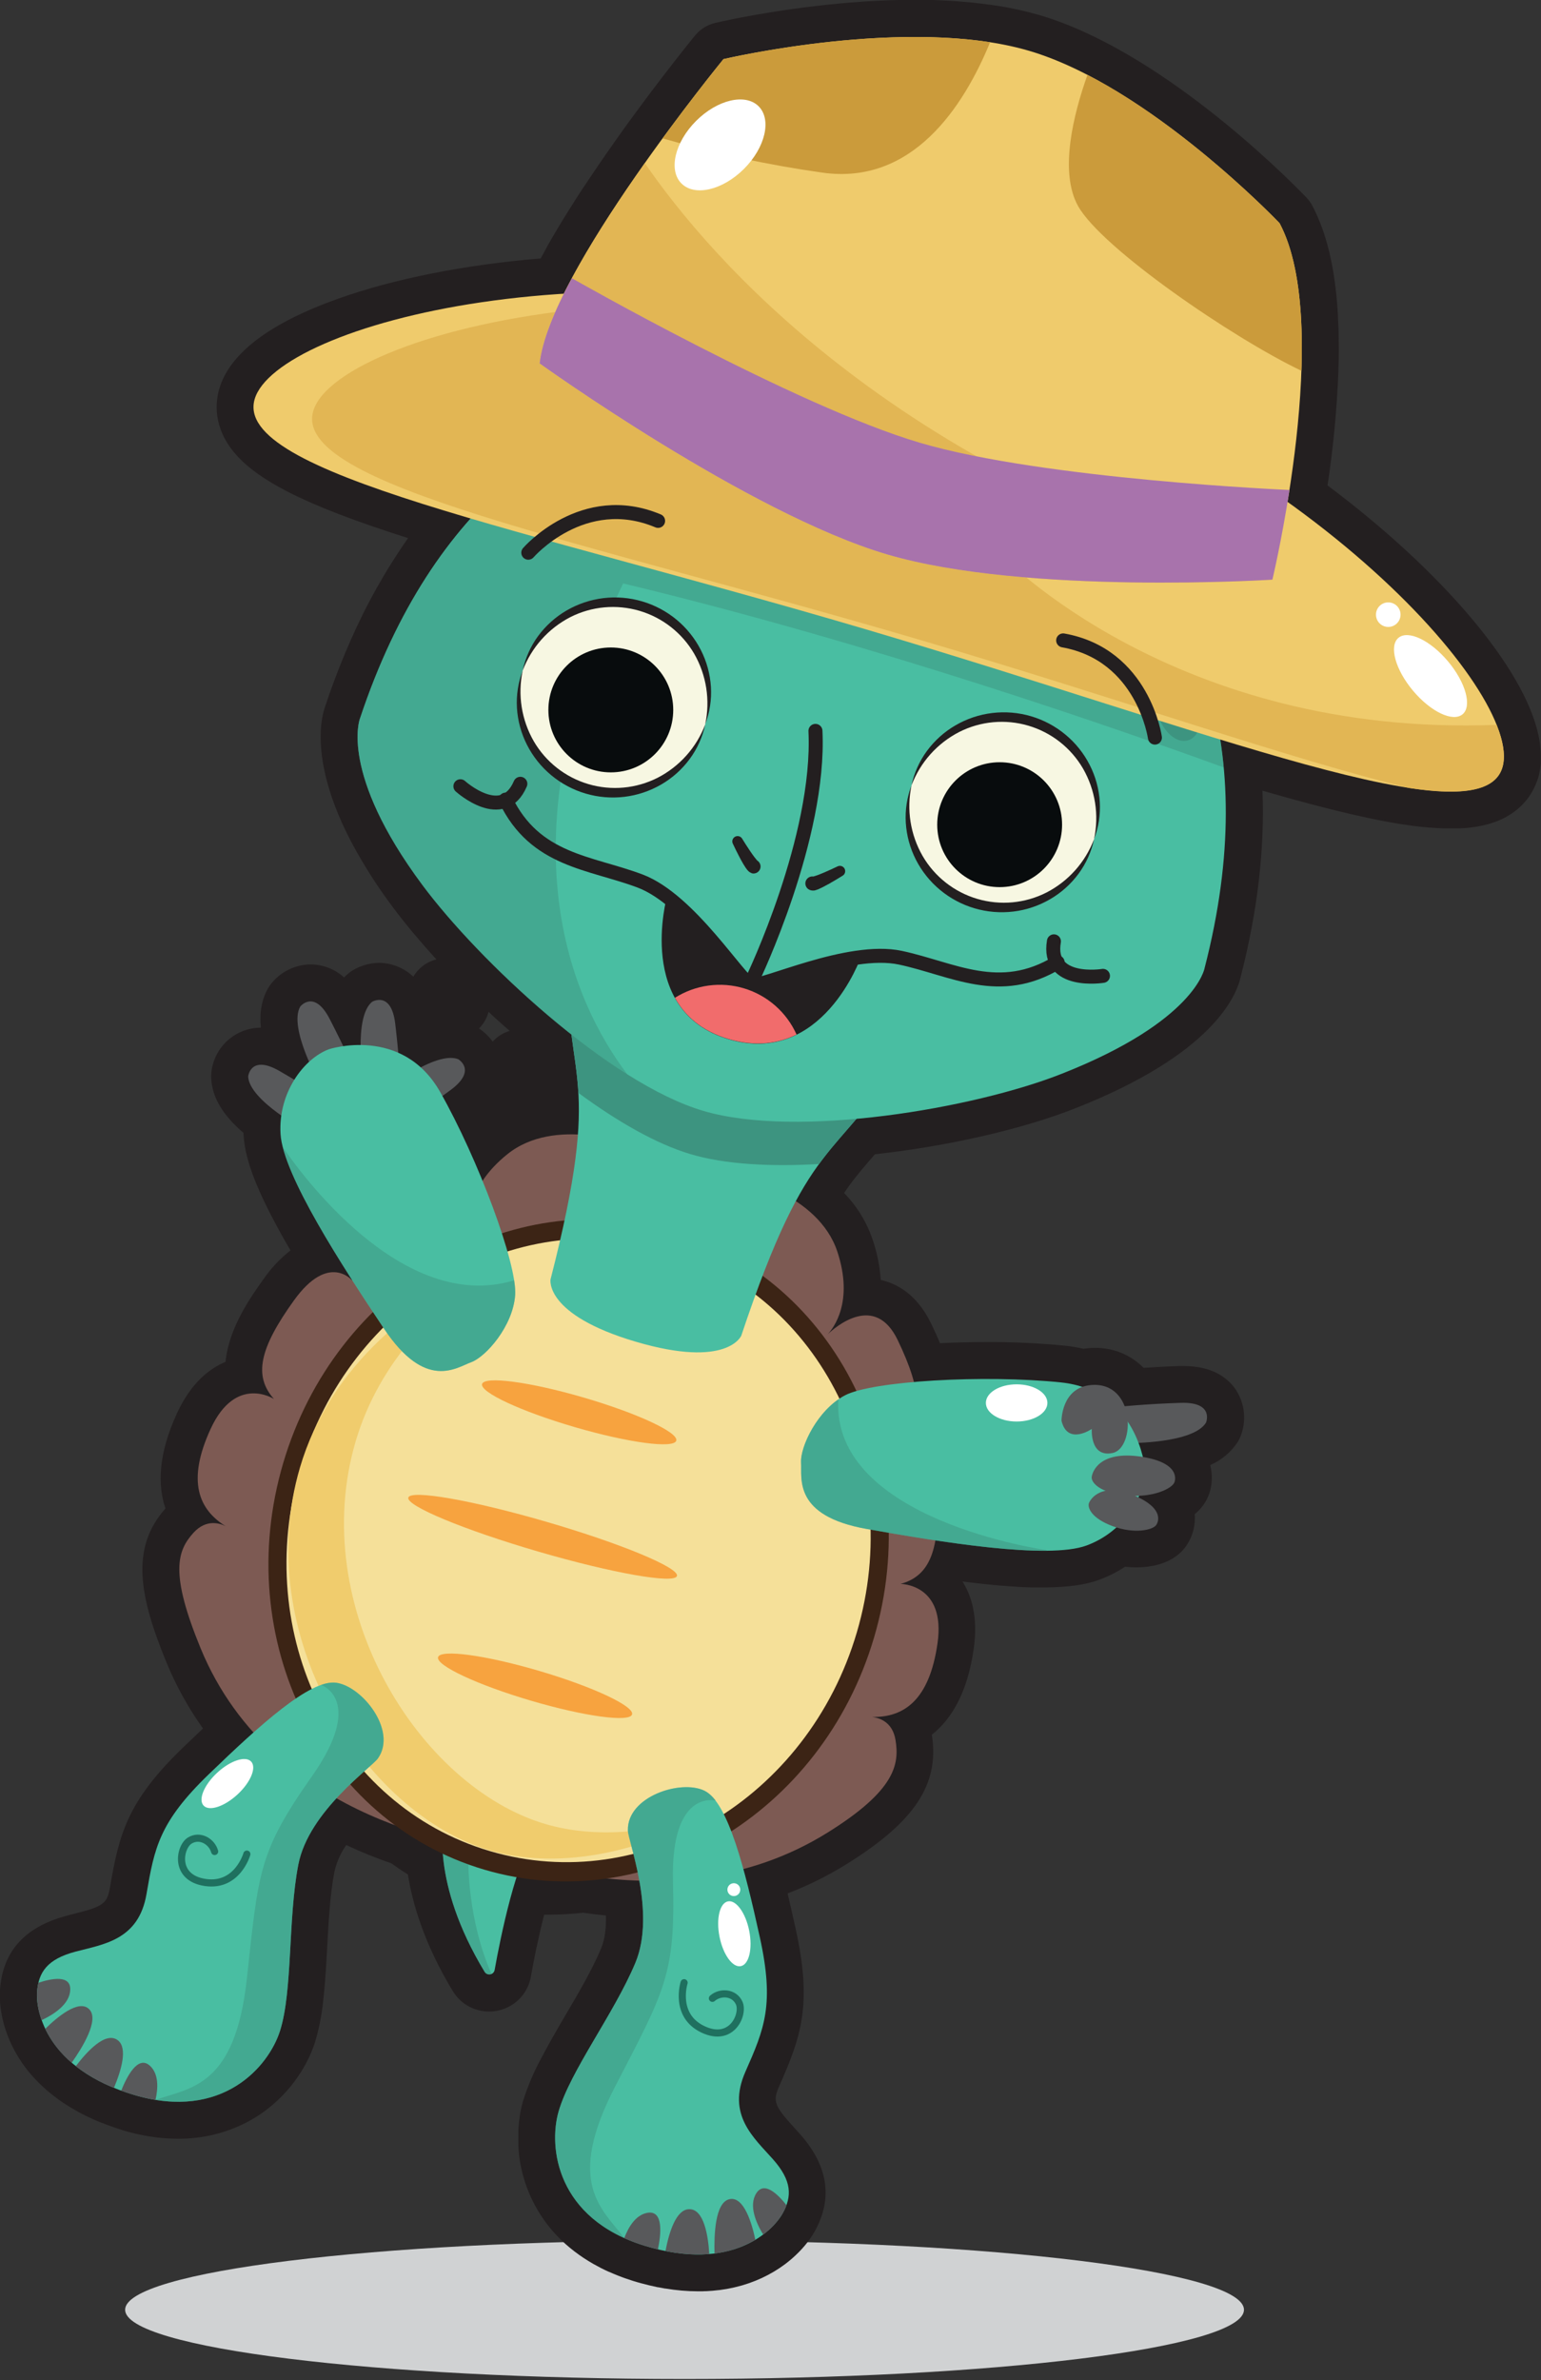 <svg width="625" height="965" viewBox="0 0 625 965" fill="none" xmlns="http://www.w3.org/2000/svg">
<rect x="0" y="0" width="625" height="965" fill="#333333" stroke="none"/>
<g clip-path="url(#clip0_5470_18902)">
<path d="M277.64 964.59C402.948 964.59 504.53 952.023 504.53 936.52C504.53 921.018 402.948 908.45 277.64 908.45C152.332 908.45 50.75 921.018 50.75 936.52C50.75 952.023 152.332 964.59 277.64 964.59Z" fill="#D0D2D3"/>
<path d="M211.87 440.17C211.29 440.34 210.72 440.51 210.15 440.7C210.827 438.002 211.093 435.218 210.94 432.44C211.3 435.09 211.63 437.62 211.87 440.17ZM182.79 406.57C182.36 406.57 181.93 406.57 181.49 406.57C181.23 405.57 180.94 404.52 180.62 403.57L180.88 403.83L183.6 406.57H182.79Z" fill="#231F20"/>
<path d="M624.89 305.26C624.89 304.92 624.889 304.59 624.839 304.26C624.789 303.48 624.71 302.67 624.6 301.77L624.51 301.11C624.38 300.23 624.22 299.31 624.03 298.42C624.03 298.28 623.98 298.14 623.95 298.01C618.07 270.71 584.84 231.56 538.43 196.82C540.738 181.579 542.203 166.222 542.819 150.82V150.75C542.819 149.29 542.909 147.82 542.939 146.36V146.27C542.999 143.33 543.009 140.39 542.939 137.56V137.12C542.939 134.21 542.799 131.35 542.649 128.62V128.07C542.579 126.78 542.5 125.49 542.39 124.14V123.89C542.28 122.51 542.15 121.13 542.02 119.78L541.959 119.28C541.839 118.09 541.7 116.92 541.56 115.79L541.459 115.01C541.279 113.68 541.09 112.36 540.87 111.01V110.93C540.68 109.71 540.459 108.51 540.229 107.31L540.05 106.42C539.83 105.28 539.589 104.16 539.339 103.1L539.24 102.66C538.96 101.48 538.659 100.29 538.319 99.05L538.06 98.17C537.79 97.17 537.489 96.22 537.189 95.29L536.93 94.469C536.53 93.269 536.119 92.109 535.689 91.01C535.619 90.82 535.539 90.62 535.439 90.38C535.069 89.43 534.67 88.499 534.24 87.51L533.859 86.67C533.299 85.46 532.8 84.45 532.3 83.499C531.644 82.252 530.819 81.102 529.85 80.08L529.419 79.63L529.03 79.23C519.57 69.519 469.959 20.39 421.689 6.15C415.854 4.462 409.915 3.156 403.91 2.24H403.75C403 2.119 402.24 2.01 401.479 1.91H401.43C391.382 0.541 381.25 -0.127 371.109 -0.09C342.679 -0.09 315.03 4.35 301 7.01L298.37 7.52H298.419L296.3 7.949C295.126 8.183 294.126 8.393 293.3 8.58L293 8.64L290.06 9.3C286.863 10.056 284.003 11.841 281.919 14.38L280.62 15.97L280.18 16.529L278.319 18.84L276.83 20.73L273.669 24.73C273.646 24.768 273.619 24.805 273.589 24.84C272.119 26.71 270.5 28.84 268.76 31.09L268.609 31.279C267.229 33.08 265.77 34.999 264.229 37.04L262.97 38.719C261.41 40.789 259.8 42.959 258.12 45.249L256.709 47.16C254.209 50.58 251.71 54.01 249.39 57.34L249.33 57.43C244.69 63.99 240.33 70.43 236.33 76.43L234.569 79.14C234.569 79.14 233.26 81.14 232.8 81.91L231.06 84.65L228.78 88.33L227.06 91.14L225.39 93.94C225.02 94.55 223.75 96.73 223.75 96.73L222.14 99.529L221.06 101.57L220.609 102.39L219.41 104.57L219.29 104.79C188.56 107.32 159.549 113.079 136.859 121.209C109.269 131.079 93.16 143.32 88.95 157.6C87.39 162.88 86.17 173.36 95.53 184.12C100.23 189.51 107.239 194.55 116.959 199.51C128.299 205.31 143.68 211.24 165.5 218.18C156.342 231.264 148.506 245.226 142.109 259.86L141.93 260.28C140.47 263.58 139.08 266.929 137.78 270.209L137.51 270.9C136.97 272.27 136.44 273.66 135.91 275.06L135.37 276.52C134.916 277.733 134.466 278.963 134.02 280.209L133.5 281.67C132.93 283.32 132.36 284.97 131.8 286.67C131.754 286.784 131.713 286.901 131.68 287.02C130.09 291.88 127.399 305.68 136.589 328.67C136.809 329.23 137.04 329.79 137.27 330.34C137.74 331.46 138.27 332.61 138.76 333.78C139.4 335.19 140.109 336.7 140.879 338.25C141.329 339.15 141.79 340.059 142.27 340.979C142.59 341.609 142.93 342.24 143.27 342.87C147.991 351.541 153.339 359.856 159.27 367.75C159.96 368.69 160.69 369.64 161.43 370.6L162.08 371.44C162.65 372.16 163.219 372.89 163.839 373.66L164.5 374.49C166.08 376.49 167.77 378.49 169.55 380.56L170.29 381.42C170.95 382.19 171.62 382.949 172.29 383.74L173.08 384.64C173.96 385.64 174.859 386.639 175.839 387.719L175.93 387.82L177.02 389.01C175.065 389.487 173.226 390.353 171.613 391.555C170 392.758 168.645 394.273 167.629 396.01C163.902 392.478 158.984 390.476 153.85 390.4C150.067 390.428 146.359 391.464 143.109 393.4C142.479 393.782 141.877 394.21 141.31 394.68C140.694 395.191 140.107 395.735 139.55 396.31C135.817 392.924 130.959 391.046 125.919 391.04C122.847 391.078 119.822 391.799 117.063 393.152C114.304 394.504 111.881 396.454 109.97 398.86C109.521 399.439 109.11 400.047 108.74 400.68C106.16 405.2 105.179 410.46 105.819 416.68C100.79 416.689 95.946 418.571 92.228 421.957C88.51 425.344 86.186 429.993 85.71 435C85.643 435.728 85.626 436.459 85.66 437.19C86.04 444.88 90.249 452.05 98.769 459.36C98.769 459.78 98.77 460.21 98.83 460.63C99.014 463.362 99.456 466.07 100.149 468.719C100.149 468.809 100.149 468.91 100.229 469.01C100.509 470.11 100.849 471.28 101.229 472.55L101.51 473.449C101.65 473.859 101.789 474.27 101.939 474.68C101.939 474.68 102.279 475.68 102.379 475.92C102.529 476.35 102.7 476.789 102.87 477.229L103.319 478.4C103.499 478.86 103.699 479.33 103.879 479.78C104.059 480.23 104.17 480.49 104.33 480.86L104.95 482.29L105.419 483.36C105.629 483.84 105.84 484.36 106.06 484.79L106.569 485.89L107.25 487.33C107.43 487.69 107.61 488.07 107.78 488.42L108.52 489.93L109.819 492.5L110.229 493.29C110.859 494.5 111.509 495.729 112.169 496.949L112.53 497.63L114 500.3L115.52 503.01L116.37 504.49L117.819 507C113.672 510.245 110.035 514.095 107.03 518.42C102.03 525.42 92.809 538.2 91.48 552.17C84.829 554.93 77.42 560.82 71.8 572.99C64.08 589.719 63.929 602.299 67.109 611.639C52.739 627.719 56.58 647.39 67.43 673.84C71.339 683.384 76.339 692.444 82.33 700.84C79.45 703.55 76.74 706.16 74.33 708.46C51.49 730.46 48.279 743.8 44.569 765.46C43.479 771.79 41.749 773.06 30.319 775.9C29.039 776.21 27.78 776.53 26.56 776.9C12.56 780.66 3.95 788.45 1.04 800.07C0.97 800.34 0.899 800.609 0.839 800.889C0.659 801.689 0.51 802.51 0.39 803.27C0.39 803.33 0.39 803.599 0.33 803.639C0.19 804.639 0.09 805.549 0.02 806.449C0.02 806.989 -0.051 807.579 -0.061 808.179V808.659C-0.061 809.109 -0.061 809.57 -0.061 810.05V810.5C0.031 812.601 0.275 814.693 0.669 816.76V816.86C1.492 821.107 2.856 825.23 4.729 829.13C6.323 832.453 8.25 835.605 10.479 838.54L10.669 838.78C11.189 839.47 11.74 840.15 12.3 840.78L12.56 841.099C13.13 841.759 13.719 842.419 14.379 843.099L14.609 843.349C15.239 844.019 15.899 844.679 16.609 845.349L16.87 845.599C17.65 846.339 18.439 847.06 19.209 847.73L19.29 847.79C20.5 848.79 21.82 849.879 23.29 850.949L23.58 851.159C24.18 851.599 24.81 852.039 25.47 852.49L25.74 852.659C29.509 855.178 33.486 857.369 37.629 859.21L37.839 859.3C38.709 859.69 39.59 860.07 40.499 860.44H40.56C42.67 861.3 44.83 862.09 46.94 862.79C47.94 863.12 48.94 863.45 49.94 863.79L50.319 863.9C51.319 864.19 52.319 864.47 53.54 864.77L54.959 865.119L56.45 865.449C57.85 865.749 59.24 866.02 60.55 866.23C61.65 866.41 62.779 866.57 63.919 866.71H64.069C65.209 866.85 66.33 866.95 67.41 867.02H67.58C69.13 867.12 70.7 867.17 72.23 867.17C81.819 867.256 91.286 865.015 99.819 860.639H99.87C100.67 860.219 101.45 859.79 102.22 859.34L102.33 859.28C103.07 858.85 103.8 858.4 104.51 857.94L104.609 857.869C105.319 857.409 106.02 856.94 106.74 856.42C110.653 853.604 114.203 850.316 117.31 846.63L117.53 846.369C117.91 845.909 118.279 845.45 118.649 844.98L119.06 844.449C119.37 844.039 119.67 843.639 119.97 843.219C119.97 843.219 120.35 842.7 120.45 842.55C120.73 842.16 120.989 841.769 121.229 841.409L121.78 840.579C122.01 840.219 122.229 839.87 122.459 839.49L122.97 838.639C123.17 838.299 123.359 837.96 123.569 837.59C123.779 837.22 123.91 836.969 124.08 836.659C124.25 836.349 124.42 836.02 124.56 835.74C124.7 835.459 124.919 835.03 125.109 834.65L125.169 834.51L125.52 833.79C125.68 833.43 125.84 833.079 126.03 832.639L126.359 831.86C126.539 831.43 126.71 831 126.87 830.56C126.96 830.34 127.049 830.12 127.109 829.94C127.349 829.29 127.57 828.64 127.78 827.99C129.452 822.385 130.573 816.632 131.129 810.81C131.223 810.083 131.303 809.343 131.37 808.59C131.98 802.51 132.369 795.93 132.689 789.59C133.279 778.95 133.879 767.949 135.629 758.929C136.514 755.043 138.144 751.365 140.43 748.099C146.39 750.894 152.495 753.368 158.72 755.51C160.93 757.1 163.169 758.62 165.439 760.04C167.329 772.04 172.159 788.32 183.629 807.28C183.649 807.318 183.673 807.355 183.7 807.389C184.544 808.776 185.581 810.035 186.78 811.13C187.01 811.34 187.27 811.56 187.5 811.75C188.663 812.706 189.952 813.5 191.33 814.11C191.72 814.29 192.1 814.44 192.45 814.57L192.68 814.65C193.657 814.984 194.66 815.235 195.68 815.4C196.504 815.527 197.336 815.594 198.169 815.599H198.399C198.999 815.599 199.61 815.6 200.22 815.5C200.913 815.427 201.601 815.31 202.28 815.15C202.766 815.041 203.247 814.908 203.72 814.75C206.683 813.802 209.329 812.061 211.374 809.717C213.419 807.373 214.783 804.514 215.319 801.449C216.319 795.629 218.229 785.959 220.709 776.329H222.419C227.15 776.321 231.877 776.058 236.58 775.54C239.64 775.99 242.7 776.36 245.74 776.67C245.9 782.1 245.24 786.61 243.74 790.13C240.2 798.61 234.62 808.13 229.22 817.29C227.5 820.21 225.8 823.11 224.22 825.94L223.089 827.94C222.343 829.273 221.61 830.606 220.89 831.94L219.839 833.94C216.636 839.706 214.039 845.788 212.089 852.09C211.899 852.74 211.73 853.4 211.56 854.09C211.56 854.29 211.469 854.49 211.419 854.74C211.319 855.19 211.219 855.64 211.129 856.09C211.079 856.33 211.04 856.579 210.99 856.829V856.96C210.92 857.36 210.85 857.76 210.78 858.19C210.71 858.62 210.649 859.19 210.649 859.19C210.589 859.57 210.54 859.96 210.5 860.31C210.46 860.66 210.43 861.019 210.39 861.429C210.35 861.839 210.32 862.139 210.3 862.429C210.28 862.719 210.24 863.199 210.22 863.599C210.2 863.999 210.22 864.299 210.22 864.599C210.22 864.899 210.22 865.44 210.22 865.92V866.849C210.22 867.309 210.22 867.769 210.22 868.219V869.079C210.22 869.579 210.22 870.08 210.29 870.61C210.29 870.81 210.29 871 210.29 871.24C210.34 871.83 210.389 872.429 210.459 873.079V873.3C211 878.088 212.132 882.79 213.83 887.3C213.851 887.348 213.867 887.398 213.879 887.449C214.179 888.229 214.5 889 214.83 889.78L214.89 889.9C215.22 890.68 215.579 891.46 215.959 892.23C215.974 892.264 215.991 892.297 216.01 892.329C221.25 902.989 229.539 911.599 240.669 917.949L240.8 918.02C241.75 918.56 242.729 919.09 243.629 919.55L243.79 919.63C244.79 920.15 245.84 920.63 246.87 921.11H246.93C248.14 921.65 249.43 922.19 250.7 922.69L252.2 923.27L253.56 923.76C254.78 924.19 255.829 924.54 256.859 924.86C257.889 925.18 259.09 925.53 260.12 925.8C261.15 926.07 262.17 926.35 263.2 926.59C264.38 926.88 265.56 927.14 266.7 927.38H266.839C267.839 927.57 268.75 927.739 269.72 927.909H269.89C274.248 928.646 278.659 929.025 283.08 929.04H283.819C284.579 929.04 285.32 929.04 286.1 928.98H286.51C288.27 928.9 289.96 928.75 291.51 928.55H291.68C292.68 928.42 293.68 928.269 294.68 928.099L295.1 928.02C296.01 927.85 296.9 927.669 297.77 927.469L298.16 927.369C299.02 927.169 299.869 926.949 300.689 926.719L301.14 926.59C302.01 926.33 302.859 926.06 303.649 925.79L303.91 925.699C307.392 924.489 310.743 922.928 313.91 921.04C315.457 920.118 316.955 919.116 318.399 918.04C320.398 916.541 322.28 914.893 324.03 913.11L324.14 913C325.624 911.49 326.995 909.872 328.24 908.159L328.47 907.829C328.75 907.429 329.01 907.04 329.25 906.67L329.51 906.28C329.8 905.81 330.079 905.359 330.319 904.929L330.459 904.69C330.869 903.94 331.279 903.15 331.689 902.28L331.839 901.949C332.239 901.099 332.61 900.219 332.93 899.329C337.16 887.899 334.369 876.51 324.649 865.49C323.809 864.539 322.94 863.58 322.05 862.61C314.1 853.92 313.359 851.91 315.959 846.03C324.849 825.95 329.539 813.03 322.709 782.09C321.709 777.58 320.61 772.68 319.43 767.71C327.734 764.532 335.717 760.571 343.27 755.88C371.04 738.64 381.119 723.39 377.939 703.36C385.659 697.26 392.389 686.63 394.939 668.36C396.759 655.6 393.939 646.899 390.379 641.24L393.45 641.619L396.45 641.969L399.339 642.28L403.26 642.679L406.02 642.92H406.169L408.91 643.13L409.819 643.199L412.709 643.389L415.29 643.53H415.479L418.16 643.63H418.99H420.99H424.16C433.29 643.56 440.36 642.56 445.79 640.55C449.483 639.188 453.009 637.41 456.3 635.25C457.82 635.421 459.349 635.507 460.879 635.51C466.329 635.51 476.229 634.32 481.399 626.36C483.81 622.681 484.922 618.303 484.56 613.92C487.285 611.74 489.335 608.83 490.47 605.53C491.708 601.817 491.833 597.823 490.83 594.04C495.421 592.054 499.327 588.76 502.06 584.57C502.442 583.929 502.776 583.26 503.06 582.57C504.325 579.496 504.824 576.161 504.516 572.851C504.208 569.542 503.101 566.357 501.29 563.57C498.34 559.15 492.29 553.87 480.05 553.87H478.52C473.13 554.04 468.05 554.32 463.81 554.61C461.236 551.995 458.159 549.931 454.764 548.542C451.369 547.153 447.727 546.469 444.06 546.53C443.17 546.53 442.26 546.53 441.37 546.64C440.69 546.7 440.01 546.78 439.37 546.88C436.91 546.297 434.414 545.876 431.899 545.62C421.397 544.602 410.851 544.111 400.3 544.15C393.87 544.15 387.43 544.31 381.229 544.62C380.229 542.12 379.01 539.5 377.68 536.729C371.9 524.729 363.68 520.409 357.22 518.969C356.839 513.452 355.747 508.007 353.97 502.77C351.581 495.625 347.609 489.113 342.35 483.719C343.01 482.719 343.69 481.78 344.35 480.83C347.63 476.33 350.92 472.55 354.72 468.17C354.77 468.12 354.809 468.06 354.859 468C384.219 464.82 414.949 457.79 436.319 449.29C491.749 427.44 501.529 403.87 503.229 395.94C510.039 369.48 512.98 344.24 512.03 320.6C539.81 328.6 558.849 333.04 573.629 334.92H573.709C575.709 335.18 577.709 335.393 579.709 335.56H580.08C581.95 335.71 583.76 335.82 585.5 335.88H586.149H588.43C589.33 335.88 590.21 335.88 591.04 335.88H592.04L594.04 335.75H594.149L595.3 335.65L596.53 335.52L597.76 335.35C598.3 335.28 598.84 335.19 599.35 335.1L600.83 334.82C601.19 334.75 601.539 334.67 601.899 334.58C602.479 334.45 603.04 334.3 603.54 334.16L604.669 333.83C605.239 333.65 605.79 333.47 606.35 333.26L607.24 332.93C608.02 332.62 608.72 332.31 609.37 332L610.03 331.67C610.62 331.37 611.19 331.06 611.81 330.67L612.45 330.28C613.18 329.82 613.89 329.33 614.55 328.82C614.76 328.67 614.96 328.5 615.14 328.36C615.71 327.89 616.27 327.36 616.79 326.9C616.98 326.73 617.159 326.55 617.339 326.37C617.99 325.714 618.605 325.023 619.18 324.3L619.58 323.78C620.08 323.12 620.579 322.45 620.939 321.78L621.26 321.26C621.749 320.424 622.193 319.563 622.589 318.68L622.85 318.06C623.233 317.182 623.567 316.284 623.85 315.37L623.91 315.18C624.217 314.102 624.461 313.006 624.64 311.9C624.7 311.57 624.74 311.22 624.78 310.85C624.89 310.03 624.96 309.31 625 308.6C625 308.26 625 307.93 625 307.52C624.93 306.76 624.92 306.02 624.89 305.26ZM197.399 412.44C197.698 411.728 197.946 410.996 198.14 410.25L200.459 412.42L201.569 413.42L204.069 415.67L205.229 416.67L206.72 417.99C204.062 418.774 201.673 420.28 199.819 422.34C198.31 420.243 196.433 418.437 194.28 417.01C195.594 415.693 196.652 414.143 197.399 412.44Z" fill="#231F20"/>
<path d="M180.06 738.57C180.06 738.57 174.32 762.79 196.55 799.51C196.783 799.892 197.125 800.195 197.533 800.378C197.941 800.561 198.395 800.616 198.835 800.536C199.274 800.456 199.68 800.244 199.997 799.929C200.314 799.613 200.527 799.21 200.61 798.771C202.96 785.661 209.4 753.521 217.76 743.021L180.06 738.57Z" fill="#49BEA2"/>
<path opacity="0.49" d="M180.06 738.57L217.76 743.021C214.76 746.831 211.95 753.501 209.52 761.021C202.75 758.781 193.21 755.58 189.94 754.3C189.94 754.3 189.52 778.17 199.32 800.3C198.831 800.519 198.28 800.55 197.77 800.39C197.259 800.23 196.826 799.888 196.55 799.43C174.36 762.82 180.06 738.57 180.06 738.57Z" fill="#3D9480"/>
<path d="M91.57 618.84C80.63 612.08 75.63 600.6 85.45 579.31C95.67 557.18 111.11 567.24 111.11 567.24C102.81 557.93 105.18 546.77 119.24 527.24C133.3 507.71 142.81 519.16 142.81 519.16C139.08 506.82 145.63 497.16 165.81 484.78C183.87 473.78 189.81 493.89 190.86 498.31C190.23 494.9 189.06 481.45 205.76 468C225.08 452.44 255.69 464.18 255.69 464.18L276.17 475.91L299.74 477.18C299.74 477.18 331.83 483.93 339.61 507.49C346.34 527.84 338.05 538.49 335.67 541.03C338.96 537.89 354.86 524.22 364.05 543.27C374.34 564.59 374.57 576.27 364.74 584.64C364.74 584.64 378.95 580.17 380.14 604.22C381.33 628.27 377.27 638.94 365.24 642.22C365.24 642.22 383.68 642.15 380.24 666.28C376.94 689.5 366.51 696.42 353.65 696.16C356.39 696.46 361.93 697.98 363.18 705.39C364.85 715.33 363.18 725.95 335.46 743.16C270.91 783.25 195.63 748.91 195.63 748.91C195.63 748.91 111.08 740.76 81.31 668.18C68.93 638 71.73 628.86 78.53 621.42C83.63 615.87 89.11 617.57 91.57 618.84Z" fill="#7D5A53"/>
<path d="M142.81 519.13C140.788 516.089 139.799 512.478 139.99 508.83C140.259 505.017 141.517 501.34 143.64 498.161C145.64 495.124 148.03 492.363 150.75 489.95C153.362 487.626 156.139 485.494 159.06 483.57C160.5 482.62 161.98 481.76 163.44 480.86C165.128 479.879 166.911 479.068 168.76 478.441C170.762 477.771 172.859 477.433 174.97 477.441C177.199 477.454 179.395 477.977 181.39 478.97C183.277 479.924 184.937 481.271 186.26 482.921C187.449 484.417 188.415 486.077 189.13 487.85C190.458 491.153 191.059 494.704 190.89 498.26C189.275 495.398 187.386 492.698 185.25 490.2C183.25 487.91 180.87 486.2 178.64 485.7C177.549 485.442 176.418 485.398 175.31 485.57C174.101 485.788 172.922 486.151 171.8 486.65C170.547 487.223 169.339 487.891 168.19 488.65C166.84 489.53 165.46 490.38 164.14 491.28C158.8 494.82 153.54 498.35 149.37 502.56C147.255 504.592 145.556 507.018 144.37 509.7C143.211 512.704 142.68 515.914 142.81 519.13Z" fill="#221E20"/>
<path d="M354.497 663.963C375.598 592.453 339.057 518.653 272.881 499.126C206.705 479.599 135.953 521.739 114.852 593.25C93.751 664.76 130.292 738.56 196.468 758.087C262.644 777.614 333.396 735.473 354.497 663.963Z" fill="#3C2415"/>
<path d="M347.501 661.915C367.372 594.573 332.96 525.075 270.64 506.686C208.32 488.297 141.692 527.981 121.821 595.322C101.95 662.664 136.362 732.162 198.682 750.551C261.002 768.94 327.63 729.256 347.501 661.915Z" fill="#F5E099"/>
<path d="M204.61 511.91C177.4 527.54 153.74 552.27 144.27 584.34C124.41 651.68 169.96 724.46 221.15 739.56C240.93 745.39 264.69 743.56 287.54 735.16C258.54 752.05 224.96 758.02 198.54 750.21C147.36 735.11 101.81 662.33 121.67 594.99C133.64 554.25 168.59 525.35 204.61 511.91Z" fill="#F0CC6D"/>
<path d="M366.38 427.77C338.49 472.09 328.23 458.99 300.65 541.56C300.65 541.56 295.11 555 257.88 544.02C220.65 533.04 223.29 518.74 223.29 518.74C244.94 434.43 229.22 439.85 229.85 387.49L298.11 407.63L366.38 427.77Z" fill="#49BEA2"/>
<path d="M234.58 443.12C233.58 426.36 229.52 414.76 229.85 387.49L298.11 407.63L366.38 427.77C351.84 450.88 342.09 458.38 332.18 471.97C312.59 473.1 294.08 472.14 280.08 467.97C266.08 463.8 250.27 454.67 234.58 443.12Z" fill="#3D9480"/>
<path d="M285.27 450.43C323.44 461.69 395.2 449.43 430.76 435.32C484.89 413.98 488.55 392.57 488.55 392.57C536.22 208.21 370.43 161.74 370.43 161.74C370.43 161.74 205.97 110.74 145.94 291.5C145.94 291.5 137.59 313.5 171.28 358.77C194.11 389.49 247.06 439.17 285.27 450.43Z" fill="#49BEA2"/>
<path opacity="0.49" d="M145.94 291.5C155.54 262.61 167.819 239.67 181.649 221.5L182.37 220.59C183.02 219.74 183.68 218.9 184.37 218.08C185.06 217.26 185.539 216.63 186.129 215.92C186.719 215.21 187.459 214.3 188.129 213.52C188.799 212.74 189.309 212.15 189.899 211.52C190.489 210.89 191.259 209.97 191.899 209.22C192.539 208.47 193.09 207.94 193.69 207.31C195.16 205.74 196.63 204.22 198.12 202.74L199.43 201.44C200.16 200.73 200.909 200.05 201.649 199.35C202.229 198.8 202.819 198.25 203.399 197.72L204 197.16C275.88 132.55 370.43 161.82 370.43 161.82C370.43 161.82 485.29 194.04 496.3 311.17C454.96 296.09 354.64 261 252.72 236.56C203.11 341.32 231.85 405.78 254.53 435.74C222.46 415.57 188.39 381.88 171.28 358.85C137.59 313.46 145.94 291.5 145.94 291.5Z" fill="#3D9480"/>
<path d="M447.339 395.68C447.339 395.68 424.45 399.4 427.45 381.68" stroke="#231F20" stroke-width="5.68" stroke-miterlimit="10" stroke-linecap="round"/>
<path d="M205.06 324.22C217.06 349.13 239.28 349.57 259.6 357.22C279.92 364.87 300.04 398 304.6 399.33C309.16 400.66 343.98 383.79 365.22 388.33C386.46 392.87 405.349 404.59 428.959 390.19" stroke="#231F20" stroke-width="5.68" stroke-miterlimit="10" stroke-linecap="round"/>
<path d="M186.729 318.8C186.729 318.8 203.94 334.35 211.04 317.8" stroke="#231F20" stroke-width="5.68" stroke-miterlimit="10" stroke-linecap="round"/>
<path d="M305.399 396.68C305.399 396.68 332.819 339.58 330.729 296.35" stroke="#231F20" stroke-width="5.68" stroke-miterlimit="10" stroke-linecap="round"/>
<path d="M330.399 355.57C330.183 355.5 329.957 355.463 329.729 355.46H329.56H329.419C329.476 355.467 329.533 355.467 329.589 355.46C329.782 355.423 329.973 355.373 330.16 355.31C330.57 355.2 331.02 355.04 331.47 354.88C332.37 354.55 333.289 354.18 334.209 353.78C336.049 353 337.9 352.15 339.74 351.27C340.235 351.04 340.8 351.007 341.319 351.179C341.838 351.35 342.272 351.713 342.533 352.193C342.794 352.673 342.863 353.235 342.725 353.764C342.586 354.293 342.252 354.749 341.79 355.04C340.03 356.13 338.25 357.21 336.41 358.25C335.49 358.77 334.559 359.25 333.569 359.77C333.079 360.02 332.57 360.26 332.03 360.49C331.75 360.61 331.469 360.72 331.129 360.83C330.969 360.89 330.78 360.94 330.56 361L330.16 361.08C330.05 361.087 329.939 361.087 329.83 361.08H329.56C329.302 361.08 329.045 361.039 328.8 360.96C328.426 360.869 328.075 360.703 327.767 360.472C327.459 360.241 327.202 359.95 327.01 359.617C326.818 359.284 326.696 358.915 326.651 358.533C326.606 358.151 326.639 357.764 326.748 357.395C326.858 357.026 327.04 356.683 327.286 356.387C327.532 356.091 327.835 355.848 328.177 355.673C328.52 355.498 328.894 355.394 329.278 355.367C329.662 355.341 330.047 355.393 330.41 355.52L330.399 355.57Z" fill="#231F20"/>
<path d="M304.83 353.989C304.579 353.917 304.34 353.81 304.12 353.67L303.97 353.57L303.899 353.519L303.649 353.31C303.549 353.22 303.42 353.099 303.35 353.019C303.28 352.939 303.07 352.71 302.97 352.58C302.764 352.331 302.573 352.071 302.399 351.8C302.059 351.3 301.77 350.8 301.49 350.36C300.93 349.41 300.42 348.479 299.93 347.539C298.93 345.669 298.039 343.8 297.149 341.92C296.962 341.43 296.961 340.888 297.145 340.397C297.329 339.905 297.687 339.498 298.15 339.253C298.614 339.007 299.151 338.939 299.661 339.062C300.171 339.185 300.619 339.49 300.919 339.92C301.989 341.65 303.08 343.369 304.2 345.029C304.76 345.859 305.33 346.67 305.91 347.44C306.2 347.82 306.489 348.189 306.769 348.519C306.895 348.666 307.029 348.807 307.169 348.94C307.209 348.983 307.253 349.023 307.3 349.06L307.2 348.979L307.05 348.88C306.859 348.756 306.65 348.665 306.43 348.61C307.152 348.822 307.761 349.312 308.122 349.973C308.483 350.634 308.567 351.412 308.354 352.134C308.142 352.857 307.652 353.466 306.991 353.827C306.33 354.188 305.552 354.272 304.83 354.06V353.989Z" fill="#231F20"/>
<path d="M328.793 194.661C337.801 189.758 342.657 181.289 339.639 175.744C336.621 170.2 326.872 169.68 317.864 174.583C308.856 179.486 304 187.956 307.018 193.5C310.036 199.045 319.785 199.564 328.793 194.661Z" fill="#3D9480"/>
<path d="M320.239 220.359C326.195 215.719 328.624 208.878 325.664 205.079C322.704 201.28 315.477 201.961 309.521 206.601C303.565 211.241 301.137 218.082 304.096 221.881C307.056 225.68 314.283 224.999 320.239 220.359Z" fill="#3D9480"/>
<path d="M481.844 300.186C486.458 298.807 488.445 291.824 486.282 284.591C484.119 277.358 478.625 272.613 474.011 273.993C469.397 275.373 467.41 282.355 469.573 289.588C471.736 296.821 477.23 301.566 481.844 300.186Z" fill="#3D9480"/>
<path d="M294.953 209.695C300.469 207.229 303.663 202.373 302.087 198.849C300.511 195.325 294.763 194.467 289.247 196.933C283.731 199.399 280.537 204.255 282.113 207.78C283.689 211.304 289.437 212.162 294.953 209.695Z" fill="#3D9480"/>
<path d="M103.29 161.82C94.39 191.98 211.08 213.82 350.83 255.07C490.58 296.32 600.44 341.27 609.34 311.07C618.24 280.87 525.45 178.01 385.71 136.78C245.97 95.55 112.18 131.66 103.29 161.82Z" fill="#EFCB6C"/>
<path d="M127.06 166.62C132.06 149.82 175.72 131.2 237.61 125.11L229.88 129.75C229.88 129.75 286.58 150.75 287.63 165.45C288.68 180.15 405.47 224.45 405.47 224.45C405.47 224.45 476.09 299.03 607 293.9C609.81 300.9 610.66 306.79 609.37 311.15C606.5 320.88 593.12 322.78 571.65 319.53C524.57 308.24 454.47 283.46 374.65 259.9C234.83 218.64 118.14 196.78 127.06 166.62Z" fill="#E2B654"/>
<path d="M516.06 235.02C516.06 235.02 540.87 131.56 518.96 90.49C518.96 90.49 466.11 34.97 417.41 20.61C368.71 6.25 293.41 23.97 293.41 23.97C293.41 23.97 222.73 110.21 218.83 147.35C218.83 147.35 303.4 208.16 359.72 224.78C416.04 241.4 516.06 235.02 516.06 235.02Z" fill="#EFCB6C"/>
<path d="M218.87 147.35C220.96 127.44 242.23 93.43 261.53 66.15C287.81 104.36 361.63 190.4 516.06 235.02C516.06 235.02 416.06 241.39 359.76 224.78C303.46 208.17 218.87 147.35 218.87 147.35Z" fill="#E2B654"/>
<path d="M218.87 147.35C219.87 138.16 224.87 125.96 231.95 112.81C231.95 112.81 322.74 164.67 373.11 179.53C423.48 194.39 522.98 198.67 522.98 198.67C519.71 219.77 516.06 235.02 516.06 235.02C516.06 235.02 416.06 241.39 359.76 224.78C303.46 208.17 218.87 147.35 218.87 147.35Z" fill="#A873AC"/>
<path d="M468.41 299.07C468.41 299.07 463.74 265.46 431.2 259.66" stroke="#231F20" stroke-width="5.68" stroke-miterlimit="10" stroke-linecap="round"/>
<path d="M214.27 224.1C214.27 224.1 236.44 198.4 266.91 211.2" stroke="#231F20" stroke-width="5.68" stroke-miterlimit="10" stroke-linecap="round"/>
<path d="M274.285 584.131C275.253 580.812 258.408 572.979 236.659 566.635C214.911 560.292 196.495 557.841 195.527 561.16C194.559 564.479 211.405 572.311 233.154 578.655C254.902 584.998 273.317 587.45 274.285 584.131Z" fill="#F7A33F"/>
<path d="M256.357 695.134C257.335 691.818 240.514 683.932 218.786 677.521C197.057 671.109 178.649 668.6 177.671 671.916C176.693 675.232 193.514 683.118 215.242 689.529C236.971 695.941 255.379 698.45 256.357 695.134Z" fill="#F7A33F"/>
<path d="M274.562 638.996C275.53 635.677 251.923 625.872 221.834 617.096C191.746 608.321 166.57 603.897 165.602 607.216C164.633 610.535 188.24 620.34 218.329 629.116C248.417 637.891 273.593 642.315 274.562 638.996Z" fill="#F7A33F"/>
<path d="M406.71 367.94C428.023 367.94 445.3 350.662 445.3 329.35C445.3 308.037 428.023 290.76 406.71 290.76C385.397 290.76 368.12 308.037 368.12 329.35C368.12 350.662 385.397 367.94 406.71 367.94Z" fill="#F7F7E2"/>
<path d="M369.7 318.43C367.612 328.2 369.211 338.398 374.19 347.06C379.087 355.477 387.018 361.702 396.358 364.459C405.697 367.217 415.737 366.297 424.42 361.89C433.305 357.316 440.181 349.614 443.72 340.27C442.659 345.308 440.532 350.062 437.48 354.209C434.378 358.434 430.435 361.972 425.9 364.6C421.323 367.266 416.249 368.967 410.99 369.6C405.703 370.235 400.341 369.786 395.233 368.28C390.124 366.774 385.377 364.242 381.28 360.84C377.207 357.455 373.866 353.277 371.46 348.56C369.083 343.893 367.691 338.787 367.37 333.56C367.065 328.408 367.86 323.251 369.7 318.43Z" fill="#231F20"/>
<path d="M369.7 318.43C370.765 313.392 372.893 308.64 375.94 304.49C379.044 300.266 382.986 296.729 387.52 294.1C392.101 291.434 397.178 289.732 402.44 289.1C407.727 288.463 413.088 288.913 418.195 290.421C423.302 291.929 428.047 294.464 432.14 297.87C436.215 301.252 439.557 305.431 441.96 310.15C444.338 314.816 445.73 319.922 446.05 325.15C446.357 330.292 445.562 335.439 443.72 340.25C445.821 330.482 444.228 320.282 439.25 311.62C434.348 303.206 426.414 296.984 417.073 294.231C407.733 291.477 397.693 292.4 389.01 296.81C380.122 301.382 373.243 309.084 369.7 318.43Z" fill="#231F20"/>
<path d="M405.44 359.7C419.424 359.7 430.76 348.363 430.76 334.38C430.76 320.396 419.424 309.06 405.44 309.06C391.456 309.06 380.12 320.396 380.12 334.38C380.12 348.363 391.456 359.7 405.44 359.7Z" fill="#080C0D"/>
<path d="M249 321.42C270.313 321.42 287.59 304.143 287.59 282.83C287.59 261.518 270.313 244.24 249 244.24C227.687 244.24 210.41 261.518 210.41 282.83C210.41 304.143 227.687 321.42 249 321.42Z" fill="#F7F7E2"/>
<path d="M211.99 271.91C209.901 281.681 211.5 291.878 216.48 300.54C221.38 308.954 229.312 315.175 238.65 317.93C247.989 320.686 258.027 319.766 266.71 315.36C275.596 310.791 282.476 303.093 286.02 293.75C284.951 298.788 282.82 303.541 279.77 307.69C276.666 311.914 272.724 315.451 268.19 318.08C263.609 320.738 258.537 322.438 253.28 323.08C247.993 323.716 242.63 323.267 237.522 321.761C232.414 320.255 227.666 317.723 223.57 314.32C219.495 310.933 216.154 306.751 213.75 302.03C211.372 297.363 209.98 292.258 209.66 287.03C209.356 281.882 210.15 276.728 211.99 271.91Z" fill="#231F20"/>
<path d="M211.99 271.91C213.055 266.854 215.182 262.082 218.23 257.91C221.339 253.692 225.28 250.156 229.81 247.52C234.395 244.863 239.47 243.162 244.73 242.52C250.018 241.89 255.38 242.342 260.487 243.85C265.595 245.357 270.342 247.889 274.44 251.29C278.512 254.679 281.853 258.861 284.26 263.58C286.635 268.247 288.023 273.353 288.34 278.58C288.644 283.721 287.853 288.868 286.02 293.68C288.113 283.911 286.517 273.713 281.54 265.05C276.636 256.638 268.703 250.418 259.363 247.663C250.024 244.908 239.985 245.826 231.3 250.23C222.405 254.822 215.526 262.545 211.99 271.91Z" fill="#231F20"/>
<path d="M247.73 313.17C261.714 313.17 273.05 301.834 273.05 287.85C273.05 273.866 261.714 262.53 247.73 262.53C233.746 262.53 222.41 273.866 222.41 287.85C222.41 301.834 233.746 313.17 247.73 313.17Z" fill="#080C0D"/>
<path d="M270.5 363.57C270.5 363.57 257.5 410.14 295.5 421.36C333.5 432.58 349.12 388.18 349.12 388.18L302.19 398.69L270.5 363.57Z" fill="#231F20"/>
<path d="M273.74 404.569C277.872 401.959 282.516 400.267 287.359 399.609C292.202 398.95 297.129 399.341 301.808 400.754C306.486 402.167 310.806 404.57 314.475 407.799C318.143 411.028 321.074 415.008 323.07 419.469C315.65 423.109 306.53 424.529 295.52 421.289C284.51 418.049 277.74 411.809 273.74 404.569Z" fill="#F16C6C"/>
<path d="M150.89 406.22C150.89 406.22 158.67 401.5 160.3 415.09C161.93 428.68 162.55 440.39 162.55 440.39L147.33 438.26C147.33 438.26 143.27 412.57 150.89 406.22Z" fill="#58595B"/>
<path d="M121.77 408.13C121.77 408.13 127.4 400.97 133.7 413.13C140 425.29 144.7 436.02 144.7 436.02L129.7 439.38C129.7 439.38 116.86 416.71 121.77 408.13Z" fill="#58595B"/>
<path d="M100.649 436.49C100.649 436.49 101.53 427.43 113.39 434.27C125.25 441.11 134.99 447.62 134.99 447.62L124.18 458.57C124.18 458.57 101.139 446.37 100.649 436.49Z" fill="#58595B"/>
<path d="M185.79 429.44C185.79 429.44 193.73 433.89 182.71 442C171.69 450.11 161.81 456.43 161.81 456.43L156.16 442.15C156.16 442.15 176.55 425.93 185.79 429.44Z" fill="#58595B"/>
<path d="M133.389 425.43C133.389 425.43 163.13 415.63 178.53 442.77C193.93 469.91 209.789 512.45 208.939 525.05C208.089 537.65 197.099 550.15 191.069 552.35C185.039 554.55 172.62 563.99 155.78 538.78C138.94 513.57 114.78 476.48 113.78 459.78C112.78 443.08 123.189 429.25 133.389 425.43Z" fill="#49BEA2"/>
<path opacity="0.49" d="M114.7 465.11C121.47 475.11 163.14 533.03 208.52 519.11C208.867 521.064 209.008 523.048 208.94 525.03C208.09 537.63 197.1 550.13 191.07 552.33C185.04 554.53 172.62 563.97 155.78 538.76C140.56 515.98 119.36 483.47 114.7 465.11Z" fill="#3D9480"/>
<path d="M489.14 576.8C489.14 576.8 492.63 568.39 478.95 568.8C465.27 569.21 453.6 570.4 453.6 570.4L458.01 585.12C458.01 585.12 484.06 585.29 489.14 576.8Z" fill="#58595B"/>
<path d="M464.29 594.89C464.29 594.89 461.29 563.73 430.29 560.52C399.29 557.31 353.93 559.9 342.73 565.74C331.53 571.58 324.5 586.67 324.9 593.07C325.3 599.47 321.66 614.64 351.51 619.93C381.36 625.22 425.03 632.43 440.72 626.63C456.41 620.83 464.89 605.77 464.29 594.89Z" fill="#49BEA2"/>
<path opacity="0.49" d="M324.88 593.07C324.52 587.2 330.4 574.07 340.01 567.4C337.13 616.4 424.48 628.51 424.48 628.51L424.36 628.771C404.06 628.951 373.89 623.9 351.49 619.93C321.64 614.64 325.28 599.47 324.88 593.07Z" fill="#3D9480"/>
<path d="M476.349 600.95C476.349 600.95 479.679 593.12 462.669 590.61C445.659 588.1 442.909 597.02 442.769 598.98C442.629 600.94 445.579 605.17 456.609 606.32C467.639 607.47 475.549 603.46 476.349 600.95Z" fill="#58595B"/>
<path d="M430.53 576.08C430.53 576.08 430.44 562.59 442.53 561.58C460.65 560.06 460.53 587.21 451.24 589.14C441.95 591.07 442.81 579.38 442.81 579.38C442.81 579.38 432.97 586.19 430.53 576.08Z" fill="#58595B"/>
<path d="M468.939 618.33C468.939 618.33 473.649 612.25 460.209 606.45C446.769 600.65 442.21 607.821 441.64 609.501C441.07 611.181 442.41 615.5 451.26 618.8C460.11 622.1 467.649 620.34 468.939 618.33Z" fill="#58595B"/>
<path d="M153.36 712.85C151.2 716.34 125.23 734.11 120.99 756.05C116.75 777.99 118.75 807.131 113.57 823.441C109 837.851 90.24 860.001 54.52 849.441C18.8 838.881 14.44 815.441 15.04 807.541C15.64 799.641 19.17 794.38 30.5 791.35C41.83 788.32 56.2 786.761 59.41 768.001C62.62 749.241 64.55 738.801 84.8 719.271C105.05 699.741 125.68 680.901 136.28 682.271C146.88 683.641 161.12 701.63 153.36 712.85Z" fill="#49BEA2"/>
<path d="M15.59 803.93C15.313 805.124 15.13 806.338 15.04 807.56C14.877 811.489 15.506 815.41 16.89 819.09C21.74 816.82 28.36 812.65 28.49 806.69C28.62 800.73 21.11 802.11 15.59 803.93Z" fill="#58595B"/>
<path d="M29.06 836.38C33.43 830.21 40.3 819.05 36.25 814.74C32.03 810.25 22.85 818.18 18.33 822.63C20.909 827.911 24.564 832.595 29.06 836.38Z" fill="#58595B"/>
<path d="M47.8 827.26C42.8 823.43 35.06 832.061 30.75 837.751C35.462 841.4 40.667 844.362 46.21 846.55C49.26 839.3 51.84 830.37 47.8 827.26Z" fill="#58595B"/>
<path d="M54.52 849.46C57.325 850.293 60.181 850.944 63.07 851.409C64.15 846.669 64.4 841.02 60.93 837.7C55.93 832.91 51.29 842.32 49.16 847.7C50.87 848.31 52.64 848.9 54.52 849.46Z" fill="#58595B"/>
<path d="M100.12 751.77C100.12 751.77 96.32 765.15 83.329 763.29C70.34 761.43 72.79 748.87 76.95 746.29C81.11 743.71 85.95 746.69 87.05 750.71" stroke="#1F705F" stroke-width="2.89" stroke-miterlimit="10" stroke-linecap="round"/>
<path opacity="0.49" d="M63.06 851.41C77.42 846.46 95.329 846.03 100.109 802.41C104.889 758.79 104.79 751.09 126.54 720.18C148.29 689.27 130.28 683.18 130.28 683.18C132.187 682.435 134.24 682.138 136.28 682.31C146.89 683.7 161.119 701.63 153.359 712.85C151.199 716.34 125.23 734.11 120.99 756.05C116.75 777.99 118.749 807.13 113.569 823.44C109.379 836.65 93.249 856.35 63.069 851.44L63.06 851.41Z" fill="#3D9480"/>
<path d="M254.66 742.04C254.52 746.14 266.31 775.31 257.66 795.93C249.01 816.55 231.26 839.71 226.54 856.17C222.38 870.7 225.75 899.53 261.34 910.52C296.93 921.51 313.51 904.41 317.4 897.47C321.29 890.53 321.24 884.22 313.48 875.47C305.72 866.72 294.62 857.47 302.32 840.02C310.02 822.57 314.21 812.85 308.15 785.38C302.09 757.91 295.33 730.8 285.73 726.09C276.13 721.38 254.4 728.4 254.66 742.04Z" fill="#49BEA2"/>
<path d="M319 894.14C318.57 895.289 318.052 896.402 317.45 897.47C315.413 900.83 312.723 903.748 309.54 906.05C306.75 901.47 303.54 894.33 306.73 889.3C309.92 884.27 315.41 889.57 319 894.14Z" fill="#58595B"/>
<path d="M289.8 913.7C289.58 906.15 290.03 893.04 295.8 891.7C301.8 890.29 305.07 901.97 306.36 908.19C301.284 911.16 295.644 913.037 289.8 913.7Z" fill="#58595B"/>
<path d="M279.26 895.751C285.53 895.311 287.26 906.751 287.66 913.921C281.716 914.354 275.74 913.943 269.91 912.7C271.38 904.97 274.18 896.101 279.26 895.751Z" fill="#58595B"/>
<path d="M261.39 910.57C258.59 909.711 255.848 908.675 253.18 907.47C254.91 902.92 257.82 898.07 262.55 897.22C269.35 896 268.02 906.41 266.83 912.06C265.06 911.57 263.25 911.1 261.39 910.57Z" fill="#58595B"/>
<path d="M277.459 803.91C277.459 803.91 273.219 817.171 285.069 822.811C296.919 828.451 301.83 816.63 299.8 812.16C297.77 807.69 292.049 807.49 288.939 810.25" stroke="#1F705F" stroke-width="2.89" stroke-miterlimit="10" stroke-linecap="round"/>
<path opacity="0.49" d="M253.18 907.42C243.96 895.34 229.28 885.08 249.46 846.06C269.64 807.04 273.96 800.72 272.95 762.94C271.94 725.16 290.28 730.09 290.28 730.09C289.104 728.431 287.565 727.063 285.78 726.09C276.18 721.38 254.4 728.44 254.66 742.09C254.52 746.19 266.31 775.36 257.66 795.98C249.01 816.6 231.26 839.76 226.54 856.22C222.72 869.54 225.26 894.87 253.13 907.47L253.18 907.42Z" fill="#3D9480"/>
<path d="M333.569 70C311.664 66.907 290.007 62.262 268.76 56.1C282.38 37.48 293.45 23.97 293.45 23.97C293.45 23.97 353.959 9.72 401.569 17.13C390.799 43.35 370.059 75.14 333.569 70Z" fill="#CB9B3B"/>
<path d="M437.26 83.57C429.42 69.57 435.51 45.91 441.06 30.34C481.78 51.42 518.96 90.46 518.96 90.46C526.74 105.04 528.62 127.46 527.83 150.34C499.86 136.99 446.83 100.66 437.26 83.57Z" fill="#CB9B3B"/>
<path d="M301.753 68.465C310.396 59.822 313.052 48.467 307.686 43.101C302.32 37.735 290.964 40.391 282.322 49.033C273.68 57.676 271.024 69.031 276.389 74.397C281.755 79.763 293.111 77.107 301.753 68.465Z" fill="white"/>
<path d="M412.33 576.37C419.222 576.37 424.81 572.994 424.81 568.83C424.81 564.666 419.222 561.29 412.33 561.29C405.437 561.29 399.85 564.666 399.85 568.83C399.85 572.994 405.437 576.37 412.33 576.37Z" fill="white"/>
<path d="M96.309 727.604C101.641 722.681 104.132 716.706 101.872 714.26C99.613 711.813 93.459 713.82 88.127 718.744C82.796 723.667 80.305 729.642 82.565 732.089C84.824 734.535 90.978 732.527 96.309 727.604Z" fill="white"/>
<path d="M300.449 797.203C303.775 796.543 305.305 790.128 303.866 782.874C302.427 775.62 298.564 770.274 295.238 770.934C291.912 771.594 290.382 778.009 291.821 785.263C293.26 792.517 297.123 797.863 300.449 797.203Z" fill="white"/>
<path d="M593.195 289.61C597.112 286.323 594.466 276.72 587.284 268.161C580.103 259.602 571.105 255.329 567.188 258.616C563.27 261.903 565.916 271.507 573.097 280.065C580.279 288.624 589.277 292.897 593.195 289.61Z" fill="white"/>
<path d="M297.63 768.79C299.071 768.79 300.24 767.622 300.24 766.18C300.24 764.739 299.071 763.57 297.63 763.57C296.188 763.57 295.02 764.739 295.02 766.18C295.02 767.622 296.188 768.79 297.63 768.79Z" fill="white"/>
<path d="M563.05 254.2C565.801 254.2 568.03 251.971 568.03 249.22C568.03 246.47 565.801 244.24 563.05 244.24C560.3 244.24 558.07 246.47 558.07 249.22C558.07 251.971 560.3 254.2 563.05 254.2Z" fill="white"/>
</g>
<defs>
<clipPath id="clip0_5470_18902">
<rect width="624.92" height="964.59" fill="white"/>
</clipPath>
</defs>
</svg>
